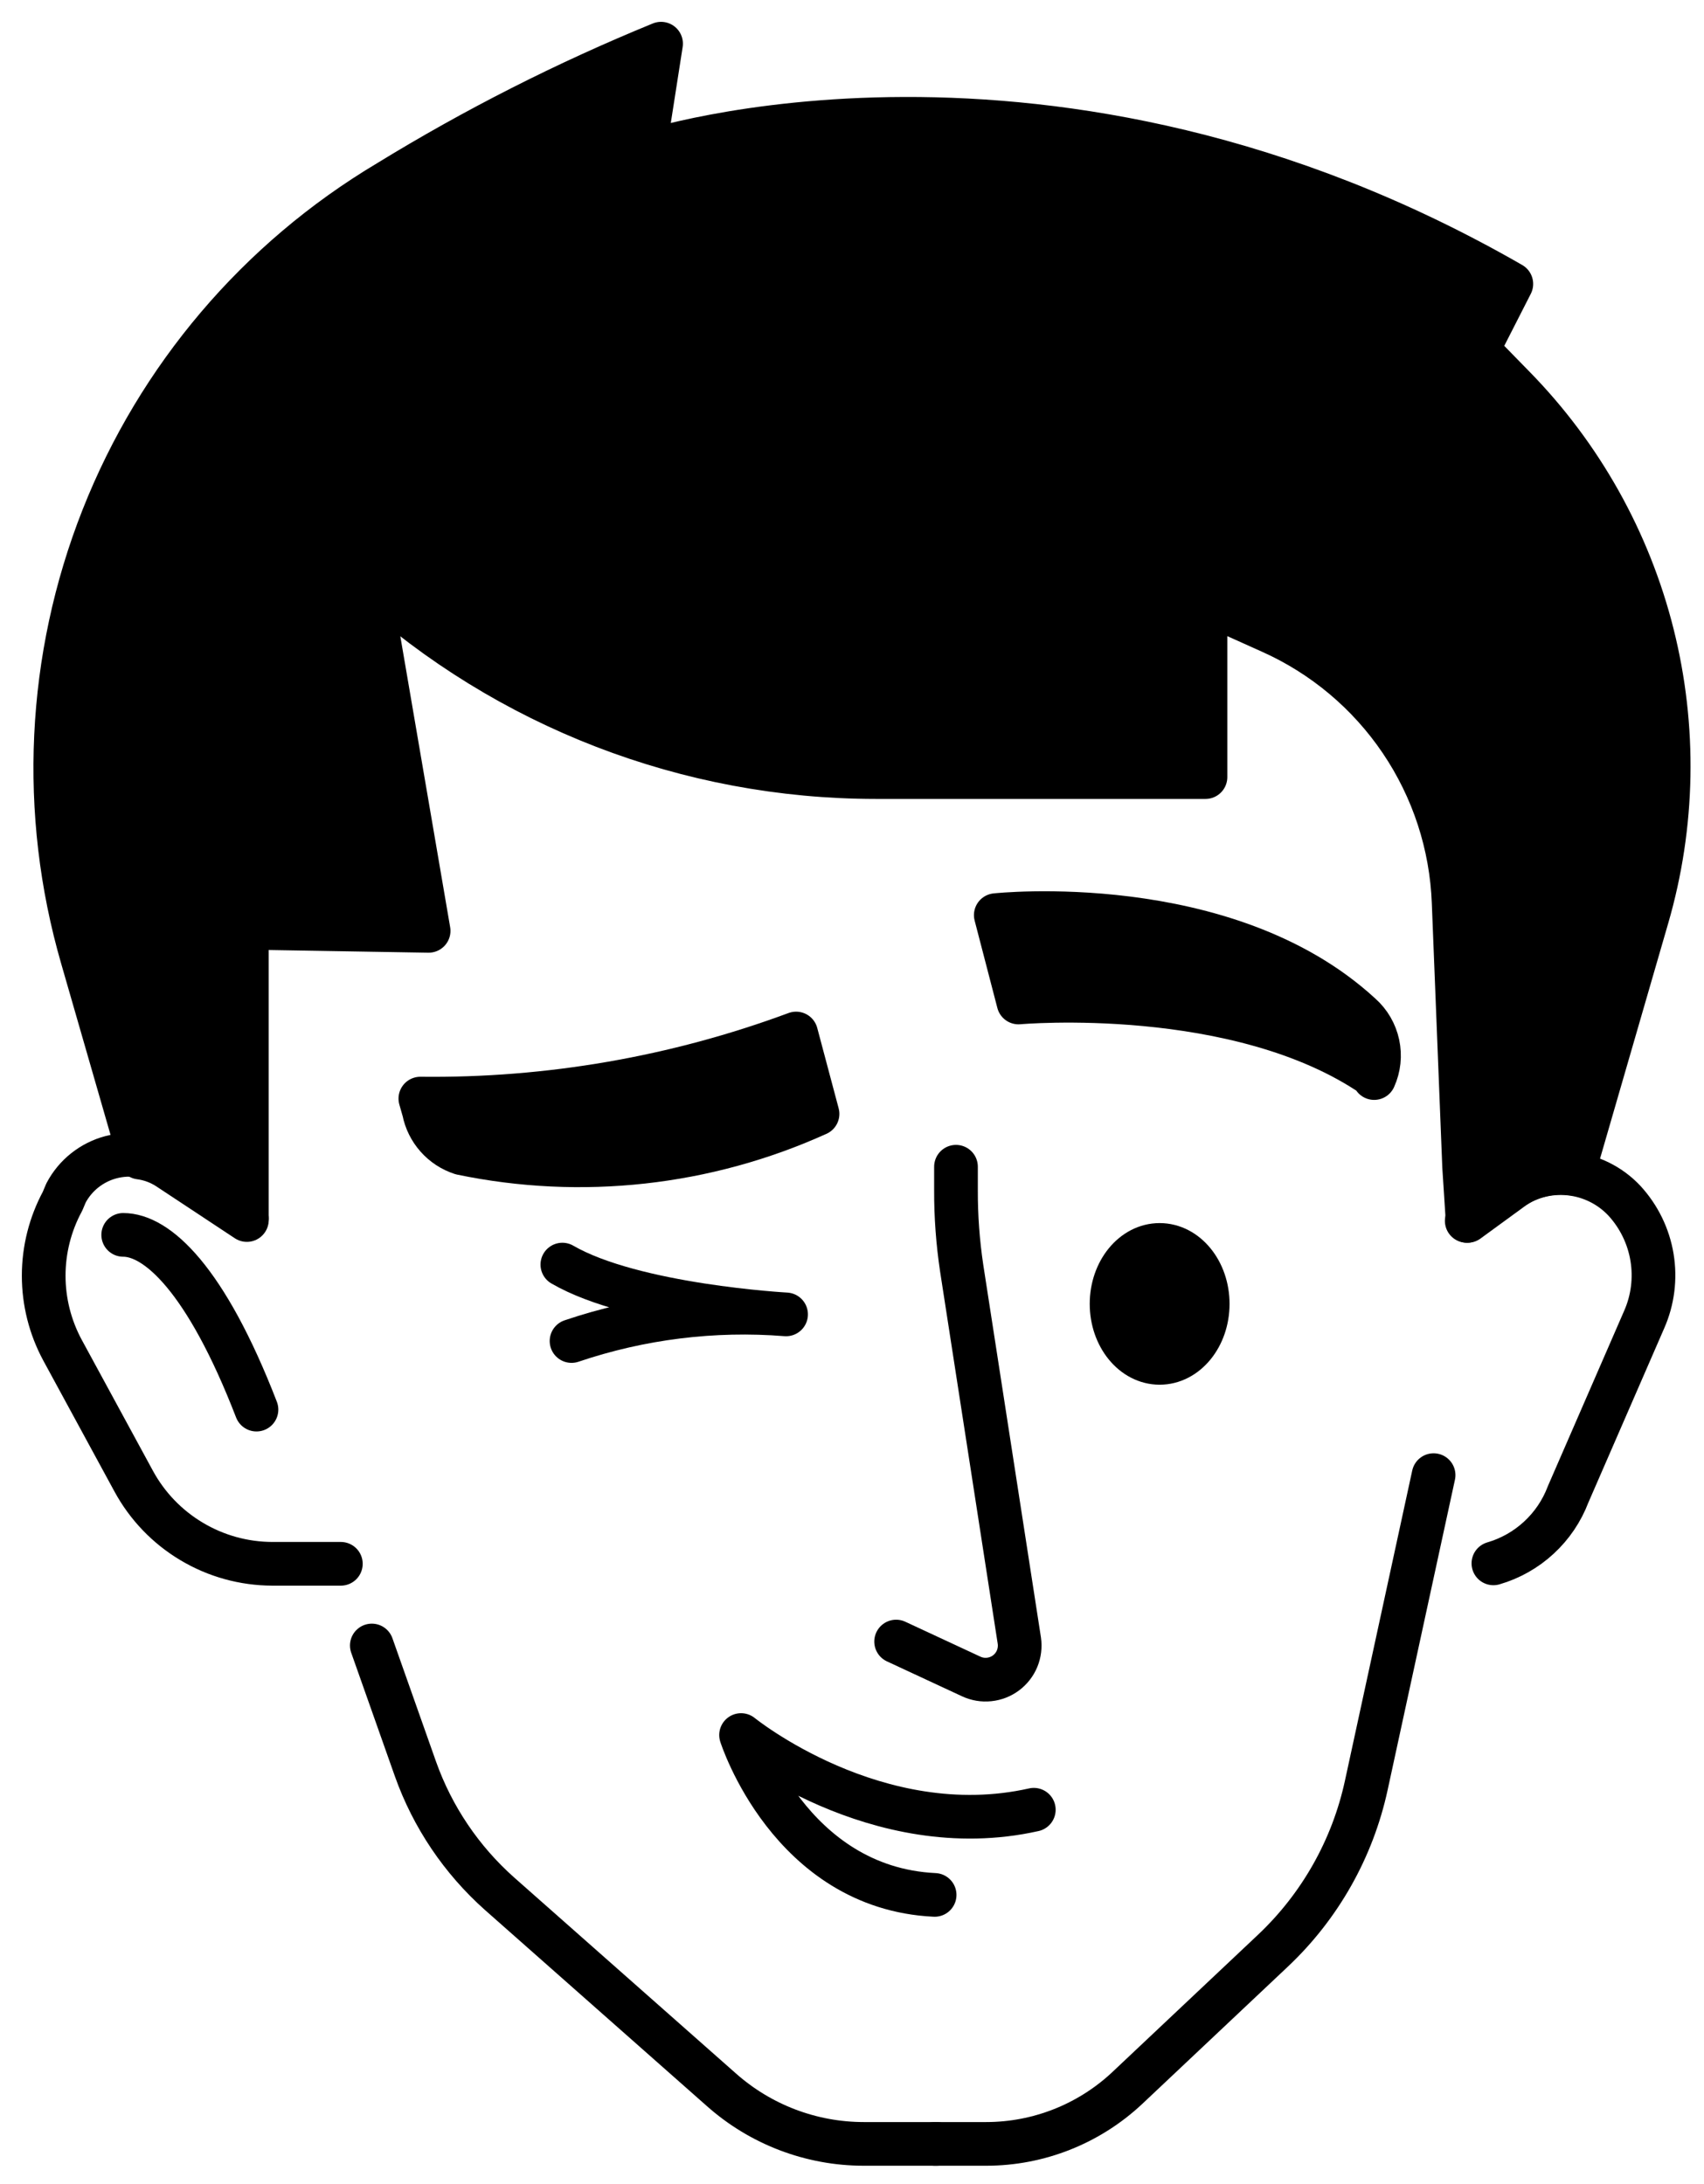 <svg width="39" height="50" viewBox="0 0 39 50" fill="none" xmlns="http://www.w3.org/2000/svg">
<path d="M21.88 26.71V27.25C21.878 27.846 21.922 28.441 22.01 29.03L23.33 37.56C23.35 37.699 23.332 37.841 23.279 37.971C23.225 38.101 23.137 38.214 23.024 38.298C22.911 38.382 22.778 38.434 22.638 38.448C22.498 38.463 22.357 38.439 22.23 38.38L20.51 37.58" stroke="black" stroke-linecap="round" stroke-linejoin="round"/>
<path d="M5.651 27.89L3.851 26.7C3.66 26.576 3.445 26.494 3.221 26.458C2.996 26.422 2.767 26.433 2.547 26.49C2.326 26.547 2.121 26.65 1.942 26.791C1.764 26.932 1.617 27.109 1.511 27.31L1.431 27.5C1.148 28.024 1 28.61 1 29.205C1 29.8 1.148 30.386 1.431 30.91L3.061 33.91C3.371 34.48 3.829 34.957 4.387 35.289C4.944 35.622 5.581 35.798 6.231 35.8H7.801" stroke="black" stroke-linecap="round" stroke-linejoin="round"/>
<path d="M33.57 27.95L34.57 27.22C34.965 26.943 35.446 26.817 35.926 26.867C36.405 26.917 36.851 27.138 37.18 27.49V27.49C37.511 27.851 37.73 28.3 37.81 28.783C37.89 29.266 37.828 29.762 37.63 30.21L35.89 34.21C35.747 34.588 35.518 34.927 35.221 35.201C34.925 35.475 34.568 35.677 34.18 35.79" stroke="black" stroke-linecap="round" stroke-linejoin="round"/>
<path d="M8.51 37.67L9.51 40.5C9.9 41.596 10.561 42.576 11.43 43.35L16.51 47.84C17.408 48.638 18.568 49.08 19.77 49.08H21.44" stroke="black" stroke-linecap="round" stroke-linejoin="round"/>
<path d="M32.811 33.77L31.271 40.87C30.957 42.321 30.211 43.642 29.131 44.66L25.801 47.8C24.926 48.622 23.771 49.08 22.571 49.08H21.391" stroke="black" stroke-linecap="round" stroke-linejoin="round"/>
<path d="M34.65 8.86L33.82 8.01L34.59 6.5C24.02 0.42 14.74 3.5 14.74 3.5L15.13 1C12.964 1.886 10.874 2.946 8.88 4.17C5.916 5.939 3.621 8.641 2.355 11.852C1.088 15.063 0.921 18.604 1.88 21.92L3.2 26.5C3.432 26.53 3.654 26.612 3.85 26.74L5.65 27.93V21.24L9.81 21.31L8.44 13.31C11.617 16.191 15.751 17.788 20.04 17.79H27.59V13.79L29.08 14.46C30.288 14.999 31.32 15.865 32.061 16.961C32.802 18.057 33.22 19.338 33.27 20.66L33.51 26.71L33.59 27.95L34.59 27.22C34.995 26.922 35.502 26.796 36 26.87L37.7 21C38.313 18.888 38.354 16.65 37.818 14.517C37.282 12.384 36.188 10.432 34.65 8.86Z" fill="black" stroke="black" stroke-linecap="round" stroke-linejoin="round"/>
<path d="M2.82 28.27C3.59 28.27 4.71 29.27 5.87 32.27" stroke="black" stroke-linecap="round" stroke-linejoin="round"/>
<path d="M9.701 25.43L9.621 25.15C12.555 25.185 15.47 24.68 18.221 23.66L18.711 25.5C16.159 26.656 13.305 26.971 10.561 26.4C10.344 26.33 10.15 26.203 9.999 26.032C9.848 25.862 9.745 25.654 9.701 25.43Z" fill="black" stroke="black" stroke-linecap="round" stroke-linejoin="round"/>
<path d="M31.451 24.64C28.341 22.5 23.311 22.95 23.311 22.95L22.791 20.95C22.791 20.95 28.051 20.38 31.141 23.23C31.341 23.407 31.478 23.643 31.534 23.904C31.59 24.165 31.561 24.437 31.451 24.68V24.64Z" fill="black" stroke="black" stroke-linecap="round" stroke-linejoin="round"/>
<path d="M26.541 31.2C27.149 31.2 27.641 30.596 27.641 29.85C27.641 29.104 27.149 28.5 26.541 28.5C25.934 28.5 25.441 29.104 25.441 29.85C25.441 30.596 25.934 31.2 26.541 31.2Z" fill="black" stroke="black" stroke-linecap="round" stroke-linejoin="round"/>
<path d="M23.661 41.43C20.061 42.24 16.961 39.72 16.961 39.72C16.961 39.72 18.071 43.22 21.391 43.38" stroke="black" stroke-linecap="round" stroke-linejoin="round"/>
<path d="M13.081 30.7C14.659 30.166 16.33 29.958 17.991 30.09C17.991 30.09 14.511 29.9 12.871 28.95" stroke="black" stroke-linecap="round" stroke-linejoin="round"/>
</svg>
